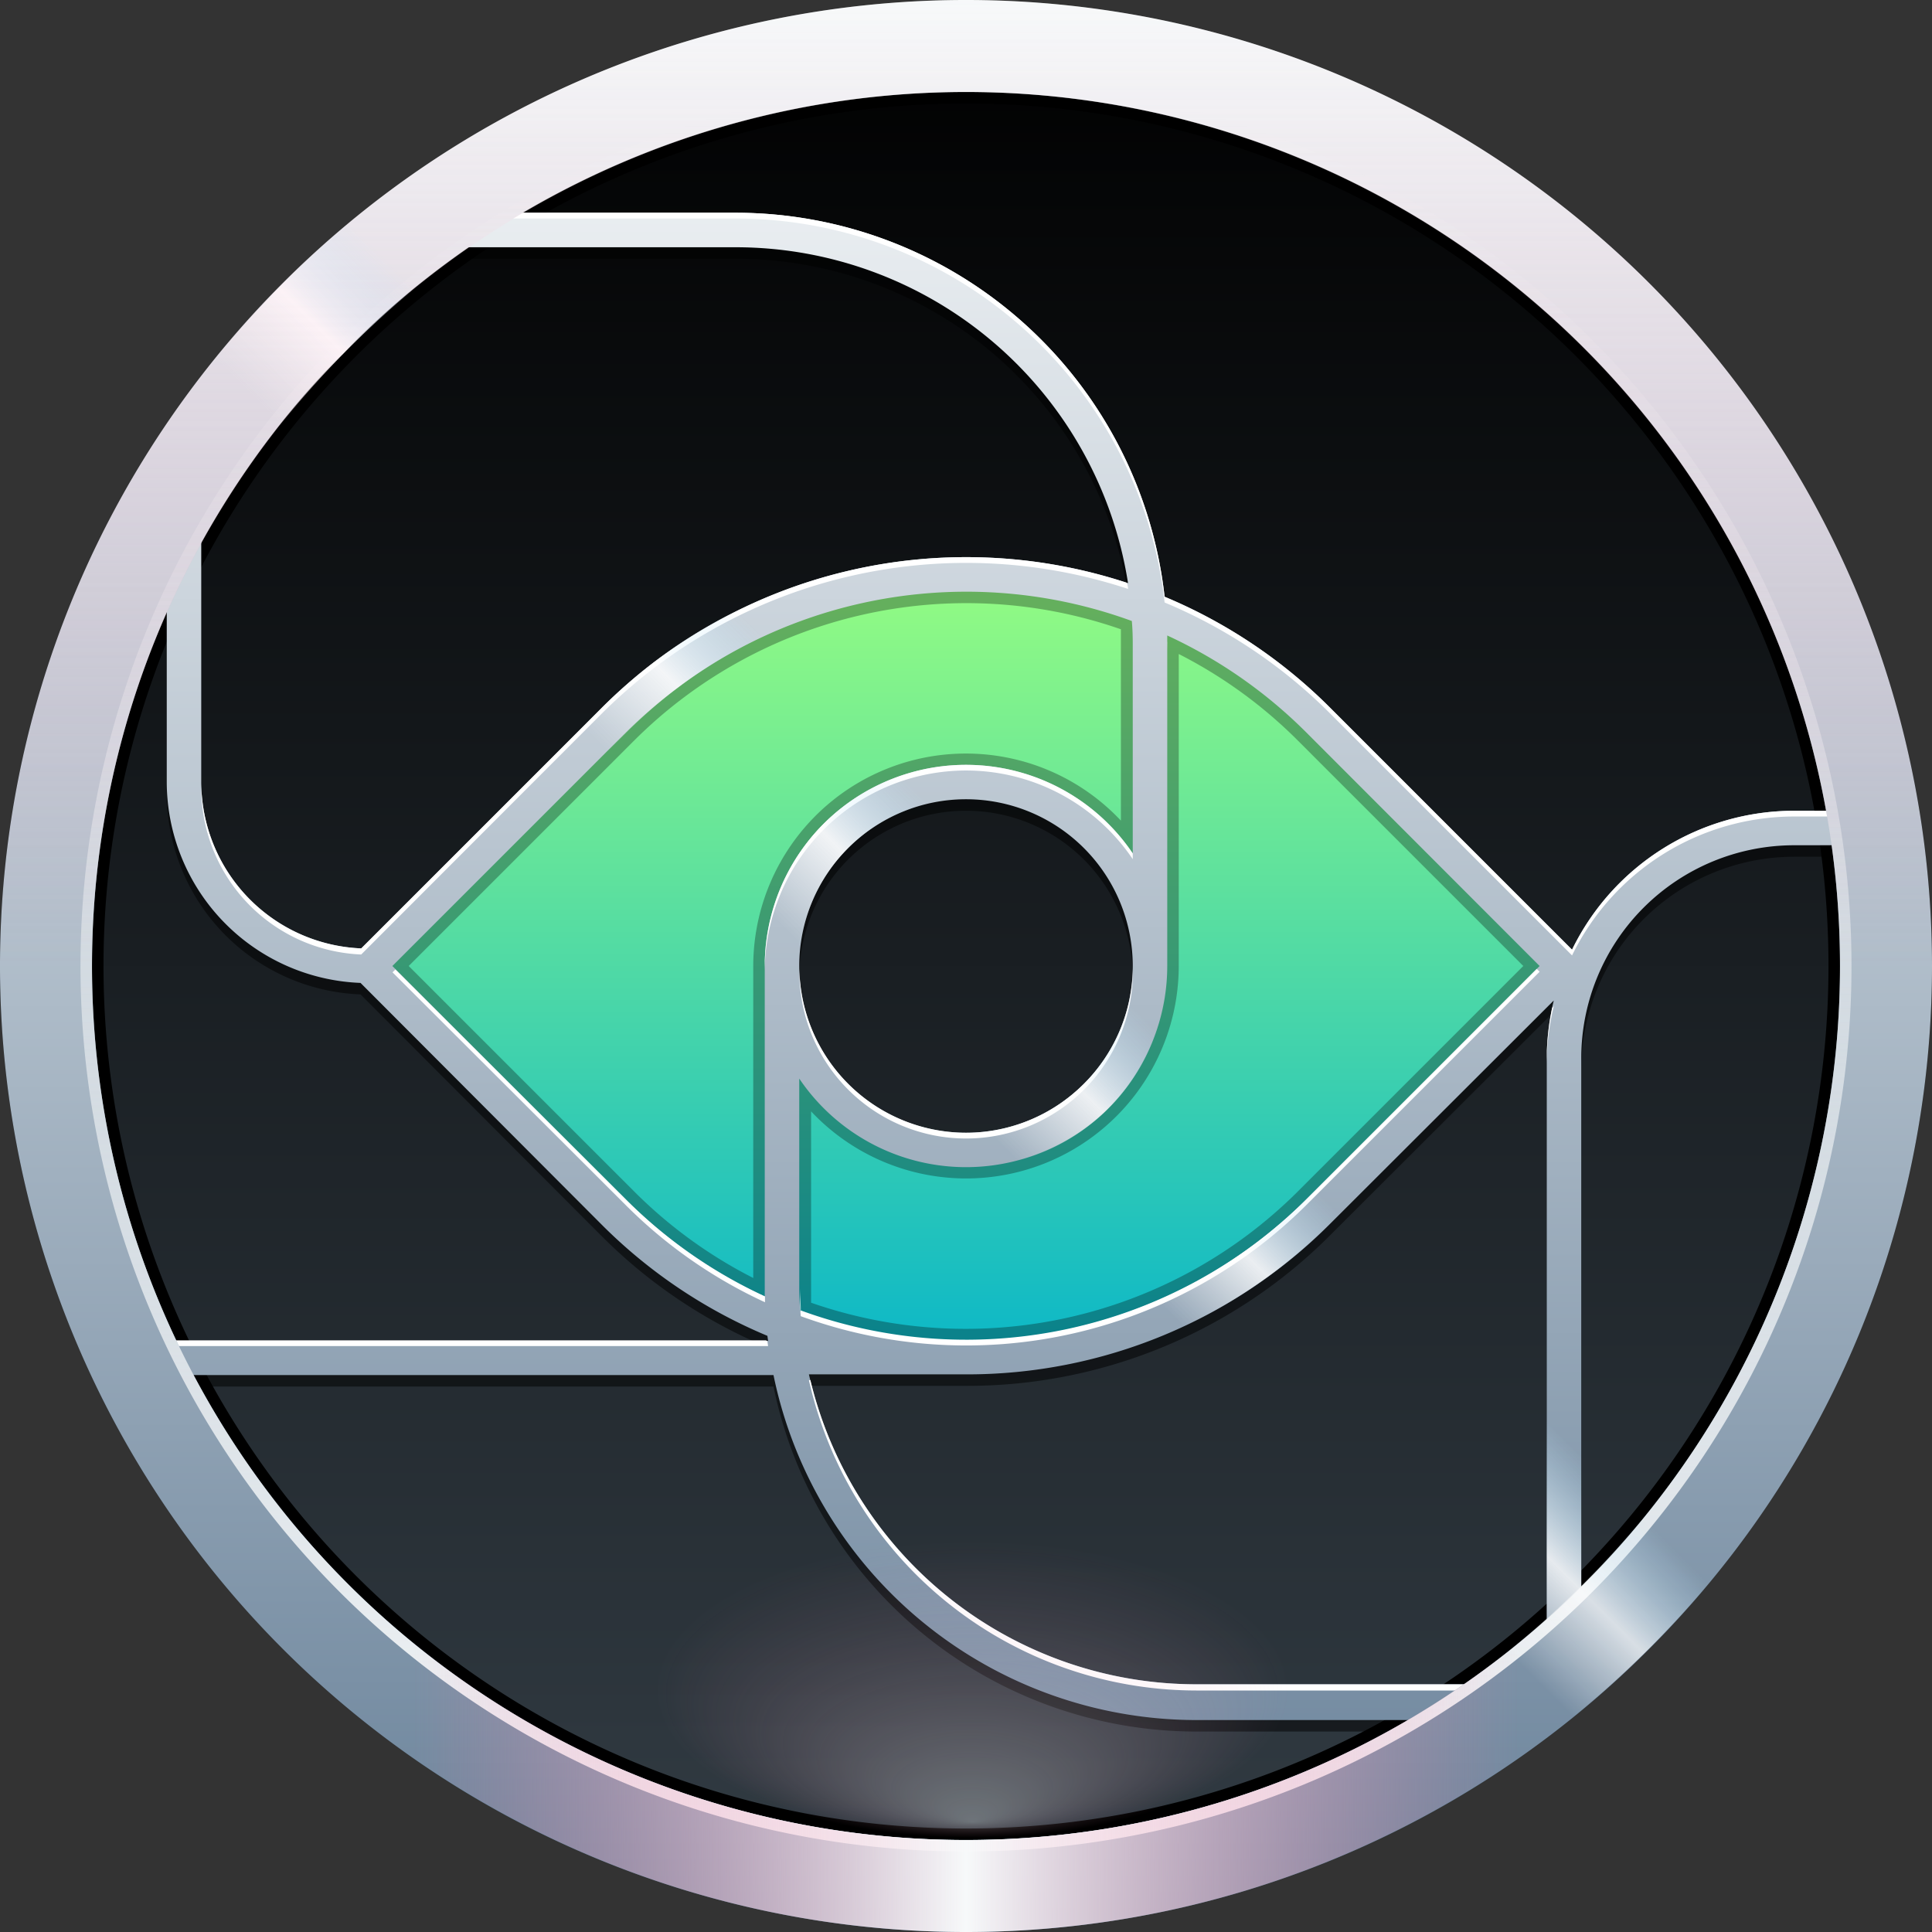 <svg xmlns="http://www.w3.org/2000/svg" xmlns:xlink="http://www.w3.org/1999/xlink" viewBox="0 0 168 168"><rect x="0" y="0" width="168" height="168" fill="#333333" stroke="none"/><defs><style>.cls-1{fill:url(#linear-gradient);}.cls-2{opacity:0.5;}.cls-10,.cls-11,.cls-16,.cls-18,.cls-2,.cls-7,.cls-8,.cls-9{isolation:isolate;}.cls-3{fill:url(#linear-gradient-2);}.cls-4{opacity:0.3;}.cls-5{fill:url(#linear-gradient-3);}.cls-6{fill:#fff;}.cls-10,.cls-11,.cls-7,.cls-8,.cls-9{opacity:0.8;}.cls-7{fill:url(#linear-gradient-4);}.cls-8{fill:url(#linear-gradient-5);}.cls-9{fill:url(#linear-gradient-6);}.cls-10{fill:url(#linear-gradient-7);}.cls-11{fill:url(#linear-gradient-8);}.cls-12{fill:url(#linear-gradient-9);}.cls-13{fill:url(#linear-gradient-10);}.cls-14{fill:url(#linear-gradient-11);}.cls-15{fill:url(#radial-gradient);}.cls-16{opacity:0.7;fill:url(#linear-gradient-12);}.cls-17{fill:url(#linear-gradient-13);}.cls-18{opacity:0.4;fill:url(#linear-gradient-14);}</style><linearGradient id="linear-gradient" x1="-480" y1="1551.37" x2="-480" y2="1719.37" gradientTransform="matrix(1, 0, 0, -1, 564, 1719.37)" gradientUnits="userSpaceOnUse"><stop offset="0" stop-color="#333d45"/><stop offset="1"/></linearGradient><linearGradient id="linear-gradient-2" x1="-480" y1="1601.32" x2="-480" y2="1669.42" gradientTransform="matrix(1, 0, 0, -1, 564, 1719.37)" gradientUnits="userSpaceOnUse"><stop offset="0" stop-color="#0bb7c8"/><stop offset="1" stop-color="#94fc82"/></linearGradient><linearGradient id="linear-gradient-3" x1="-480" y1="1553.87" x2="-480" y2="1716.87" gradientTransform="matrix(1, 0, 0, -1, 564, 1719.37)" gradientUnits="userSpaceOnUse"><stop offset="0" stop-color="#688199"/><stop offset="1" stop-color="#f7f9fa"/></linearGradient><linearGradient id="linear-gradient-4" x1="-492.11" y1="1623.25" x2="-468.69" y2="1646.68" gradientTransform="matrix(1, 0, 0, -1, 564, 1719.37)" gradientUnits="userSpaceOnUse"><stop offset="0.25" stop-color="#f7f9fa" stop-opacity="0"/><stop offset="0.5" stop-color="#fff"/><stop offset="0.75" stop-color="#bee6fa" stop-opacity="0"/></linearGradient><linearGradient id="linear-gradient-5" x1="-515.78" y1="1646.92" x2="-492.35" y2="1670.35" xlink:href="#linear-gradient-4"/><linearGradient id="linear-gradient-6" x1="-546.5" y1="1677.65" x2="-523.08" y2="1701.07" xlink:href="#linear-gradient-4"/><linearGradient id="linear-gradient-7" x1="-468.71" y1="1599.86" x2="-445.29" y2="1623.28" xlink:href="#linear-gradient-4"/><linearGradient id="linear-gradient-8" x1="-443.72" y1="1574.87" x2="-420.3" y2="1598.29" xlink:href="#linear-gradient-4"/><linearGradient id="linear-gradient-9" x1="-480" y1="1551.37" x2="-480" y2="1719.37" xlink:href="#linear-gradient-3"/><linearGradient id="linear-gradient-10" x1="-480" y1="1558.37" x2="-480" y2="1712.37" gradientTransform="matrix(1, 0, 0, -1, 564, 1719.37)" gradientUnits="userSpaceOnUse"><stop offset="0" stop-color="#f7f9fa"/><stop offset="1" stop-color="#f7f9fa" stop-opacity="0"/></linearGradient><linearGradient id="linear-gradient-11" x1="-528" y1="1563.93" x2="-432" y2="1563.93" gradientTransform="matrix(1, 0, 0, -1, 564, 1719.37)" gradientUnits="userSpaceOnUse"><stop offset="0" stop-color="#e8749f" stop-opacity="0"/><stop offset="0.5" stop-color="#f7f9fa"/><stop offset="1" stop-color="#e8749f" stop-opacity="0"/></linearGradient><radialGradient id="radial-gradient" cx="-7428.21" cy="-146.86" fy="-128.804" r="20.27" gradientTransform="matrix(-2, 0, 0, 0.94, -14771.88, 279.49)" gradientUnits="userSpaceOnUse"><stop offset="0" stop-color="#fff"/><stop offset="0.68" stop-color="#e78bad" stop-opacity="0"/></radialGradient><linearGradient id="linear-gradient-12" x1="-436.26" y1="1567.41" x2="-412.84" y2="1590.83" xlink:href="#linear-gradient-4"/><linearGradient id="linear-gradient-13" x1="-547.96" y1="1679.1" x2="-524.53" y2="1702.53" xlink:href="#linear-gradient-4"/><linearGradient id="linear-gradient-14" x1="-480" y1="1635.37" x2="-480" y2="1719.37" gradientTransform="matrix(1, 0, 0, -1, 564, 1719.37)" gradientUnits="userSpaceOnUse"><stop offset="0" stop-color="#e8749f" stop-opacity="0"/><stop offset="1" stop-color="#f7f9fa"/></linearGradient></defs><g id="Layer_2" data-name="Layer 2"><g id="Layer_1-2" data-name="Layer 1"><g id="Layer_2-2" data-name="Layer 2"><g id="Layer_1-2-2" data-name="Layer 1-2"><path id="background" class="cls-1" d="M84,168a84,84,0,1,1,84-84A84,84,0,0,1,84,168Z"/><g id="outer_shadow" data-name="outer shadow"><path d="M84,9A75,75,0,1,1,9,84,75,75,0,0,1,84,9m0-1a76,76,0,1,0,76,76A76,76,0,0,0,84,8Z"/></g><path id="line_blur" data-name="line blur" class="cls-2" d="M84,3.5A81.5,81.5,0,1,0,165.5,85,81.5,81.5,0,0,0,84,3.5Zm77.31,68H156a21.51,21.51,0,0,0-19.3,12.08l-21-21a44.65,44.65,0,0,0-14.43-9.69A37.55,37.55,0,0,0,64,19.5H40.8a78.42,78.42,0,0,1,120.51,52ZM134.5,145c-1,.84-2,1.66-3.07,2.46H104a34.55,34.55,0,0,1-33.66-26.95H84a44.56,44.56,0,0,0,31.7-13.13L135.11,88a21.56,21.56,0,0,0-.61,5Zm-36-88V75.21A17.5,17.5,0,0,0,66.5,85v28c0,.25,0,.49,0,.74a41.9,41.9,0,0,1-12.1-8.44L34.12,85l20.3-20.3a41.92,41.92,0,0,1,44-9.7C98.48,55.66,98.5,56.33,98.5,57Zm0,28A14.5,14.5,0,1,1,84,70.5,14.5,14.5,0,0,1,98.5,85Zm-29,28V94.79a17.5,17.5,0,0,0,32-9.79V57c0-.25,0-.49,0-.74a41.9,41.9,0,0,1,12.1,8.44L133.88,85l-20.3,20.3a41.92,41.92,0,0,1-44,9.7C69.52,114.34,69.5,113.67,69.5,113ZM36.57,22.5H64A34.54,34.54,0,0,1,98.09,51.71,44.88,44.88,0,0,0,52.3,62.58L31.41,83.47A14.51,14.51,0,0,1,17.5,69V43.36A79,79,0,0,1,36.57,22.5ZM14.5,48.57V69A17.52,17.52,0,0,0,31.35,86.47l20.95,21a44.65,44.65,0,0,0,14.43,9.69l.06.44H12.6A78.22,78.22,0,0,1,14.5,48.57Zm-.45,72H67.26a37.57,37.57,0,0,0,36.74,30h23.2A78.35,78.35,0,0,1,14.05,120.55ZM137.5,142.37V93A18.52,18.52,0,0,1,156,74.5h5.78A78.12,78.12,0,0,1,137.5,142.37Z"/><path id="art" class="cls-3" d="M114.64,62.64a43.34,43.34,0,0,0-61.28,0L32,84l21.36,21.36a43.34,43.34,0,0,0,61.28,0L136,84ZM84,100a16,16,0,1,1,16-16A16,16,0,0,1,84,100Z"/><g id="art_shadow" data-name="art shadow" class="cls-4"><path d="M114.64,62.64a43.34,43.34,0,0,0-61.28,0L32,84l21.36,21.36a43.34,43.34,0,0,0,61.28,0L136,84ZM65.5,111.13a40.72,40.72,0,0,1-10.37-7.54L35.54,84,55.13,64.41a40.89,40.89,0,0,1,42.34-9.69c0,.42,0,.85,0,1.28V71.36A18.49,18.49,0,0,0,65.5,84ZM84,68A16,16,0,1,1,68,84,16,16,0,0,1,84,68Zm28.87,35.59a40.89,40.89,0,0,1-42.34,9.69c0-.42,0-.85,0-1.28V96.64A18.49,18.49,0,0,0,102.5,84V56.87a40.72,40.72,0,0,1,10.37,7.54L132.46,84Z"/></g><path id="lines" class="cls-5" d="M84,2.5A81.5,81.5,0,1,0,165.5,84,81.5,81.5,0,0,0,84,2.5Zm77.31,68H156a21.51,21.51,0,0,0-19.3,12.08l-21-21a44.65,44.65,0,0,0-14.43-9.69A37.55,37.55,0,0,0,64,18.5H40.8a78.42,78.42,0,0,1,120.51,52ZM134.5,144c-1,.84-2,1.66-3.07,2.46H104a34.55,34.55,0,0,1-33.66-26.95H84a44.56,44.56,0,0,0,31.7-13.13L135.11,87a21.56,21.56,0,0,0-.61,5Zm-36-88V74.21A17.5,17.5,0,0,0,66.5,84v28c0,.25,0,.49,0,.74a41.9,41.9,0,0,1-12.1-8.44L34.12,84l20.3-20.3a41.92,41.92,0,0,1,44-9.7C98.48,54.66,98.5,55.33,98.5,56Zm0,28A14.5,14.5,0,1,1,84,69.5,14.5,14.5,0,0,1,98.5,84Zm-29,28V93.79a17.5,17.5,0,0,0,32-9.79V56c0-.25,0-.49,0-.74a41.9,41.9,0,0,1,12.1,8.44L133.88,84l-20.3,20.3a41.92,41.92,0,0,1-44,9.7C69.52,113.34,69.5,112.67,69.5,112ZM36.57,21.5H64A34.54,34.54,0,0,1,98.09,50.71,44.88,44.88,0,0,0,52.3,61.58L31.41,82.47A14.51,14.51,0,0,1,17.5,68V42.36A79,79,0,0,1,36.57,21.5ZM14.5,47.57V68A17.52,17.52,0,0,0,31.35,85.47l20.95,21a44.65,44.65,0,0,0,14.43,9.69l.06.44H12.6A78.22,78.22,0,0,1,14.5,47.57Zm-.45,72H67.26a37.57,37.57,0,0,0,36.74,30h23.2A78.35,78.35,0,0,1,14.05,119.55ZM137.5,141.37V92A18.52,18.52,0,0,1,156,73.5h5.78A78.12,78.12,0,0,1,137.5,141.37Z"/><g id="line_highlight" data-name="line highlight"><path class="cls-6" d="M134.5,92.5a21.56,21.56,0,0,1,.61-5l-.14.14A21.94,21.94,0,0,0,134.5,92Z"/><path class="cls-6" d="M14.31,120.05h-.26A78.38,78.38,0,0,0,119.4,154.53a77.59,77.59,0,0,0,7.8-4.53h-.79A78.35,78.35,0,0,1,18.1,126.6c-1.37-2.12-2.63-4.31-3.79-6.55Z"/><path class="cls-6" d="M113.58,104.8l20.3-20.3-.25-.25-20,20a41.92,41.92,0,0,1-44,9.7c0-.66-.06-1.33-.06-2v.5c0,.67,0,1.34.06,2A41.92,41.92,0,0,0,113.58,104.8Z"/><path class="cls-6" d="M84,3a81.58,81.58,0,0,1,81.49,81.25c0-.08,0-.17,0-.25a81.5,81.5,0,0,0-163,0c0,.08,0,.17,0,.25A81.58,81.58,0,0,1,84,3Z"/><path class="cls-6" d="M64,19a37.55,37.55,0,0,1,37.27,33.39,44.65,44.65,0,0,1,14.43,9.69l21,21A21.51,21.51,0,0,1,156,71h5.31c0-.17-.06-.33-.09-.5H156a21.51,21.51,0,0,0-19.3,12.08l-21-21a44.65,44.65,0,0,0-14.43-9.69A37.55,37.55,0,0,0,64,18.5H41.59l-.79.5Z"/><path class="cls-6" d="M137.5,141.37v.5a78.24,78.24,0,0,0,25-57.37c0-.1,0-.2,0-.3A78.26,78.26,0,0,1,137.5,141.37Z"/><path class="cls-6" d="M101.5,56.5V56a1.77,1.77,0,0,0,0-.23h0C101.49,56,101.5,56.25,101.5,56.5Z"/><path class="cls-6" d="M31.41,83,52.3,62.08A44.88,44.88,0,0,1,98.09,51.21c0-.17-.06-.35-.09-.53a44.88,44.88,0,0,0-45.7,10.9L31.41,82.47A14.51,14.51,0,0,1,17.5,68v.5A14.51,14.51,0,0,0,31.41,83Z"/><path class="cls-6" d="M134.5,144.54V144c-1,.84-2,1.66-3.07,2.46H104a34.53,34.53,0,0,1-33.53-26.45h-.13A34.55,34.55,0,0,0,104,147h27.43C132.47,146.2,133.5,145.38,134.5,144.54Z"/><path class="cls-6" d="M12.6,117.05H66.79l-.06-.44-.14-.06h-54A77.89,77.89,0,0,1,5.5,84.27v.23A77.83,77.83,0,0,0,12.6,117.05Z"/><path class="cls-6" d="M54.42,104.8a41.9,41.9,0,0,0,12.1,8.44c0-.17,0-.34,0-.51a41.82,41.82,0,0,1-12.09-8.43l-20.05-20-.25.25Z"/><path class="cls-6" d="M84,98.5A14.52,14.52,0,0,1,69.51,84.25c0,.08,0,.17,0,.25a14.5,14.5,0,0,0,29,0c0-.08,0-.17,0-.25A14.52,14.52,0,0,1,84,98.5Z"/><path class="cls-6" d="M84,67a17.5,17.5,0,0,1,14.5,7.71v-.5A17.5,17.5,0,0,0,66.5,84v.5A17.52,17.52,0,0,1,84,67Z"/></g><path class="cls-7" d="M101.5,84V78.88L90.3,67.68A17.5,17.5,0,0,0,66.5,84v6.72l7.88,7.89A17.48,17.48,0,0,0,101.5,84ZM84,98.5A14.5,14.5,0,1,1,98.5,84h0A14.52,14.52,0,0,1,84,98.5Z"/><path class="cls-8" d="M47,71.17l7.47-7.47A41.43,41.43,0,0,1,75,52.42l-2.49-2.49A44.45,44.45,0,0,0,52.3,61.58l-7.47,7.47Z"/><path class="cls-9" d="M15.58,39.8,17.75,42A79.15,79.15,0,0,1,36.57,21.5h7.55l-3-3H40.8l.2-.13L38.83,16.2A82.32,82.32,0,0,0,15.58,39.8Z"/><path class="cls-10" d="M120.25,97.63l-6.67,6.67a41.48,41.48,0,0,1-22,11.55l2.54,2.54a44.61,44.61,0,0,0,21.53-12l6.67-6.67Z"/><path class="cls-11" d="M151.8,129.17,149.62,127a79,79,0,0,1-12.12,14.38V114.88l-3-3V144c-1,.84-2,1.66-3.07,2.46h-9.15l3,3h1.92c-.39.26-.78.5-1.18.75l2.18,2.17A82.32,82.32,0,0,0,151.8,129.17Z"/><g id="outer_border" data-name="outer border"><path class="cls-12" d="M84,168a84,84,0,1,1,84-84A84,84,0,0,1,84,168ZM84,8a76,76,0,1,0,76,76A76,76,0,0,0,84,8Z"/></g><g id="outer_highlight" data-name="outer highlight"><path class="cls-13" d="M84,8A76,76,0,1,1,8,84,76,76,0,0,1,84,8m0-1a77,77,0,1,0,77,77A77,77,0,0,0,84,7Z"/></g><path id="outer_pink_hue" data-name="outer pink hue" class="cls-14" d="M132,152.88v-10a75.82,75.82,0,0,1-96,0v10A83.75,83.75,0,0,0,132,152.88Z"/><g id="bkgd_highlight" data-name="bkgd highlight" class="cls-4"><ellipse class="cls-15" cx="84.54" cy="141.81" rx="40.53" ry="19"/></g><path id="outer_rt_glare" data-name="outer rt glare" class="cls-16" d="M153.6,131l-5.78-5.79a76.54,76.54,0,0,1-23.6,23.25l5.79,5.79A84.63,84.63,0,0,0,153.6,131Z"/><path id="outer_lt_glare" data-name="outer lt glare" class="cls-17" d="M13.77,38l5.79,5.79a76.54,76.54,0,0,1,23.25-23.6L37,14.4A84.63,84.63,0,0,0,13.77,38Z"/><path id="outer_halo" data-name="outer halo" class="cls-18" d="M84,8a76.09,76.09,0,0,1,76,76h8A84,84,0,0,0,0,84H8A76.09,76.09,0,0,1,84,8Z"/></g></g></g></g></svg>